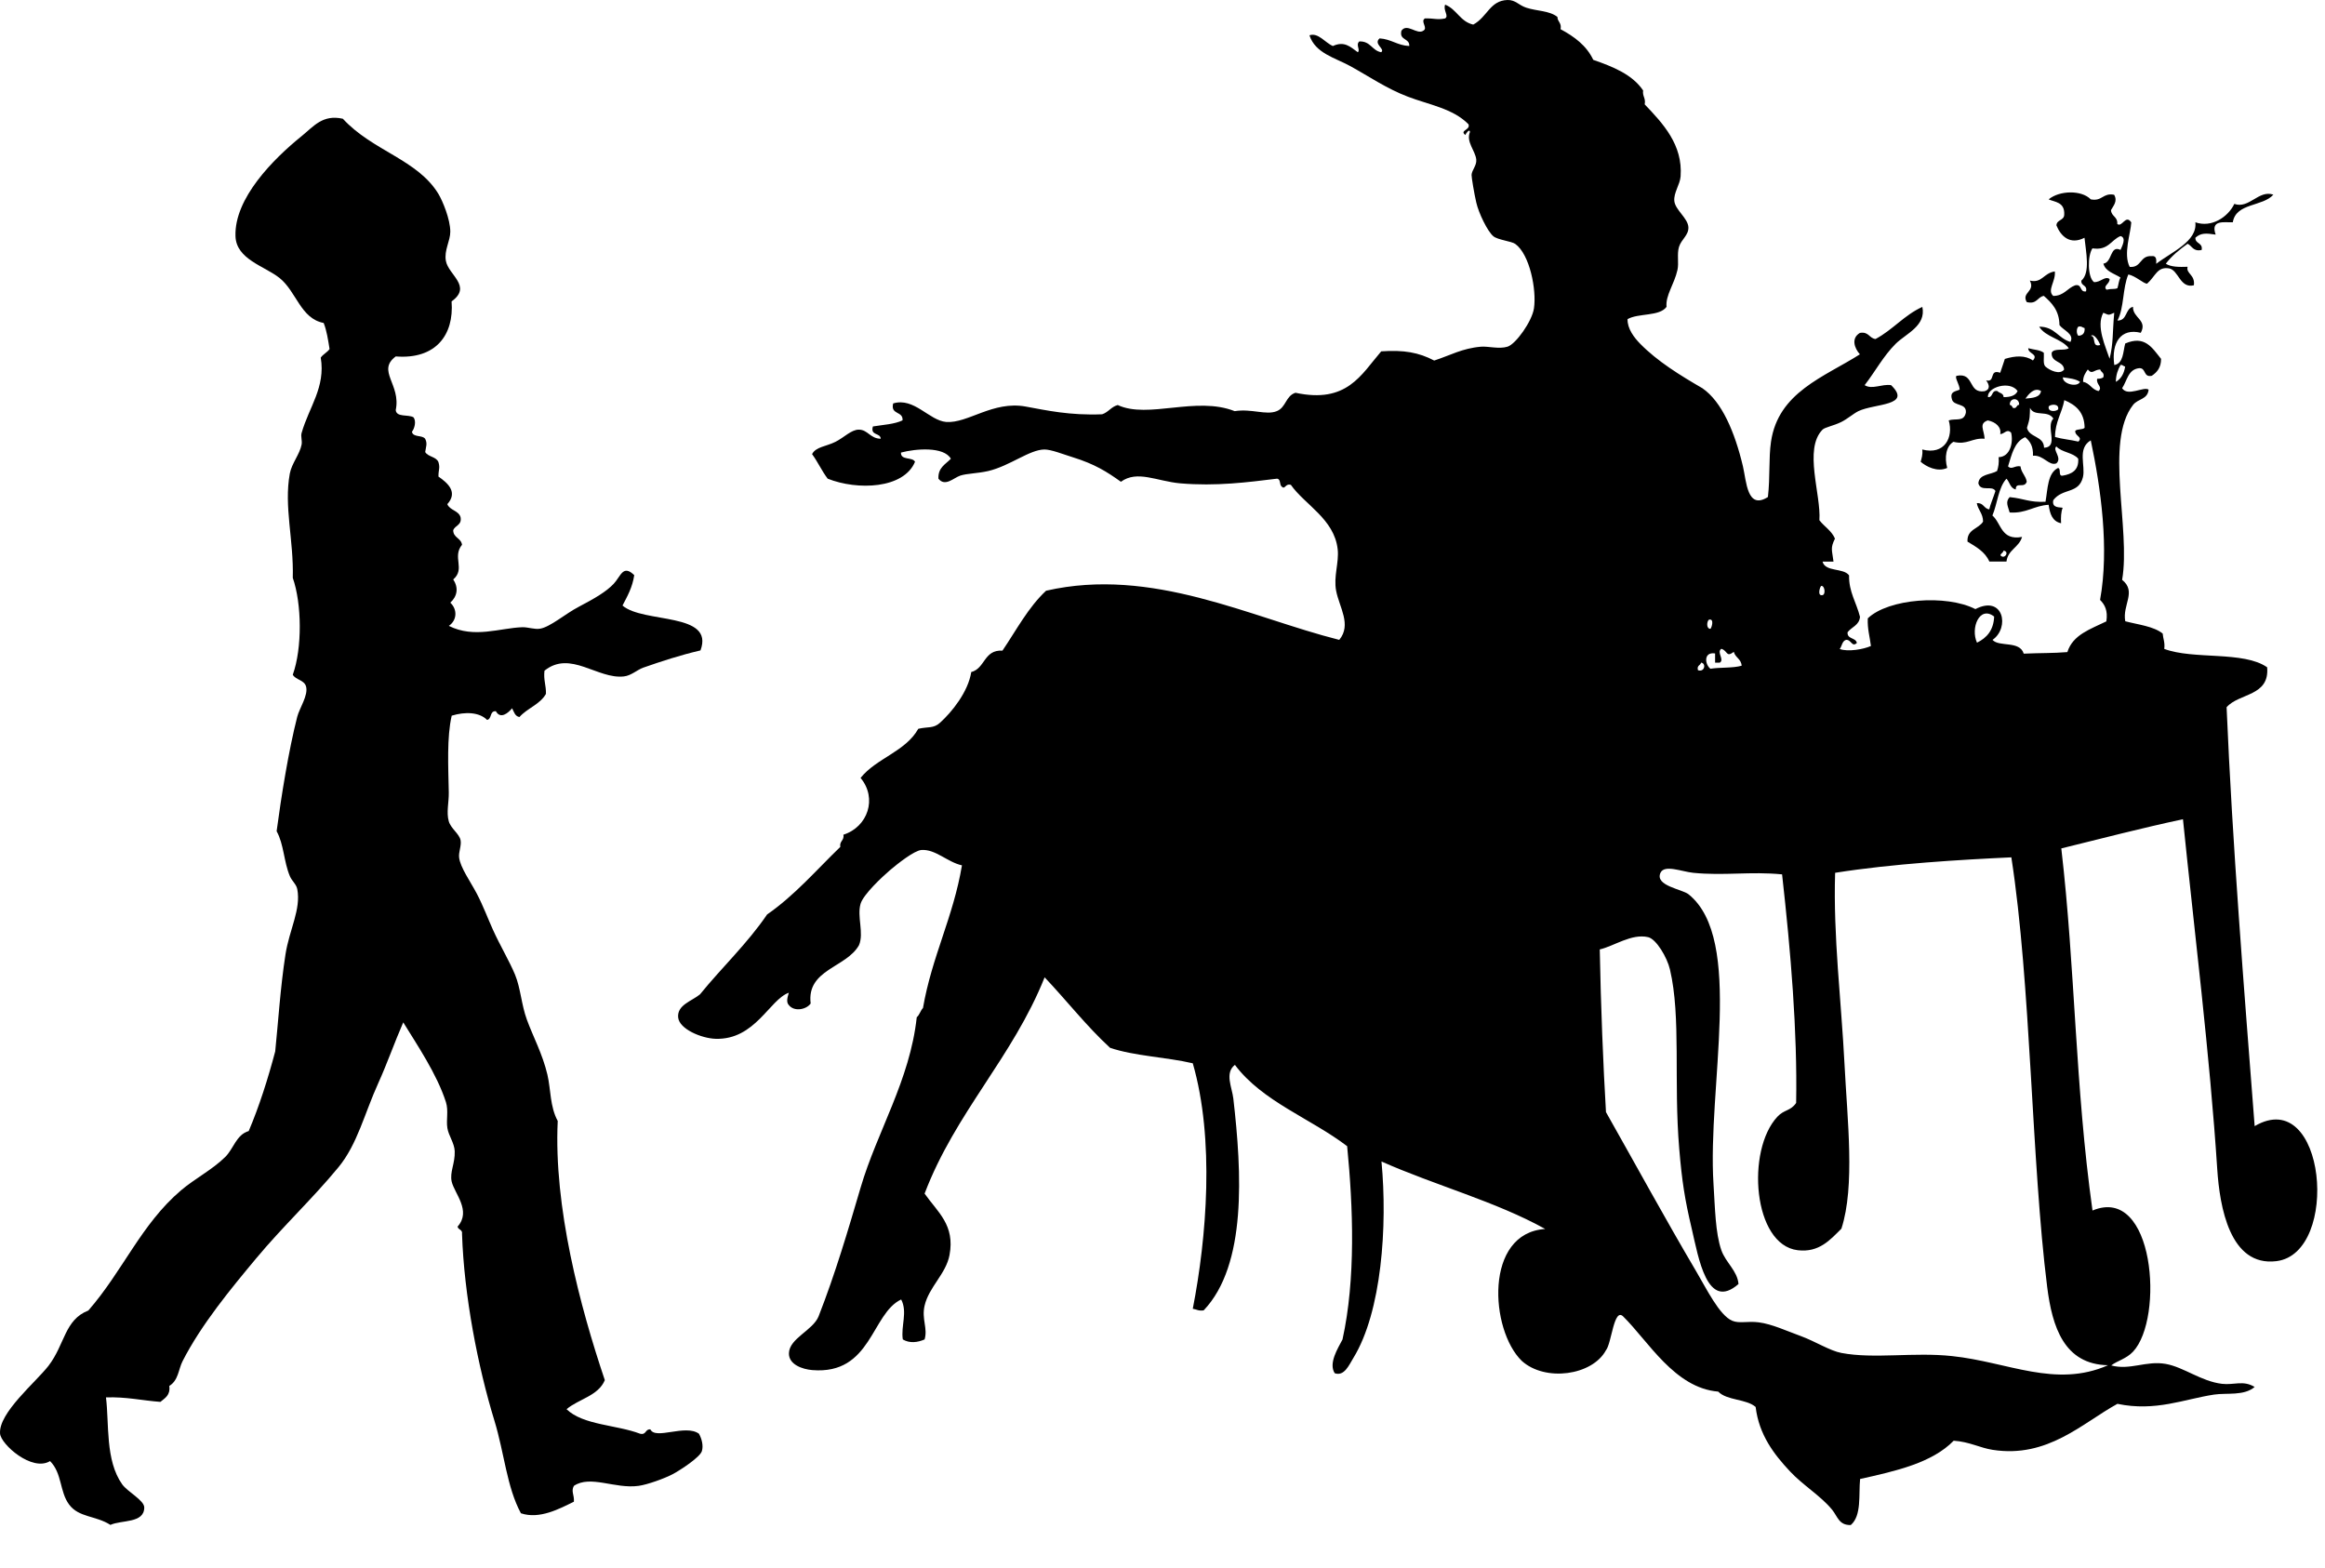 <?xml version="1.0" encoding="UTF-8" standalone="no"?>
<!DOCTYPE svg PUBLIC "-//W3C//DTD SVG 1.1//EN" "http://www.w3.org/Graphics/SVG/1.1/DTD/svg11.dtd">
<svg width="100%" height="100%" viewBox="0 0 43 29" version="1.1" xmlns="http://www.w3.org/2000/svg" xmlns:xlink="http://www.w3.org/1999/xlink" xml:space="preserve" xmlns:serif="http://www.serif.com/" style="fill-rule:evenodd;clip-rule:evenodd;stroke-linejoin:round;stroke-miterlimit:1.414;">
    <g transform="matrix(1,0,0,1,-4.964,-105.928)">
        <path d="M13.316,111.502C13.364,112.127 13.02,112.578 12.283,112.52C11.926,112.786 12.384,113.038 12.283,113.512C12.296,113.65 12.512,113.589 12.61,113.645C12.67,113.718 12.627,113.86 12.583,113.912C12.599,114.023 12.78,113.969 12.828,114.045C12.872,114.132 12.841,114.192 12.828,114.288C12.88,114.379 13.032,114.372 13.073,114.475C13.107,114.59 13.072,114.607 13.073,114.742C13.254,114.867 13.434,115.034 13.237,115.252C13.282,115.367 13.445,115.368 13.482,115.493C13.509,115.644 13.379,115.642 13.346,115.735C13.347,115.875 13.492,115.877 13.509,116.003C13.322,116.232 13.576,116.448 13.346,116.645C13.449,116.798 13.421,116.958 13.292,117.074C13.427,117.198 13.417,117.401 13.265,117.503C13.735,117.74 14.207,117.542 14.626,117.528C14.726,117.525 14.852,117.573 14.953,117.555C15.139,117.525 15.426,117.276 15.661,117.154C15.961,116.996 16.175,116.873 16.314,116.725C16.448,116.581 16.485,116.363 16.694,116.565C16.661,116.791 16.566,116.956 16.477,117.127C16.862,117.462 18.185,117.245 17.919,117.957C17.534,118.047 17.201,118.157 16.857,118.277C16.745,118.319 16.635,118.424 16.503,118.438C16.015,118.494 15.512,117.946 15.034,118.332C15.013,118.502 15.066,118.604 15.061,118.761C14.952,118.956 14.714,119.026 14.571,119.189C14.487,119.175 14.47,119.092 14.435,119.027C14.364,119.113 14.221,119.236 14.135,119.082C14.016,119.071 14.065,119.226 13.972,119.242C13.828,119.097 13.566,119.088 13.318,119.164C13.226,119.565 13.255,120.11 13.264,120.582C13.268,120.765 13.216,120.951 13.264,121.118C13.304,121.253 13.458,121.348 13.482,121.466C13.502,121.566 13.443,121.686 13.455,121.786C13.476,121.97 13.66,122.224 13.782,122.455C13.9,122.679 13.99,122.924 14.082,123.126C14.214,123.418 14.384,123.7 14.49,123.955C14.592,124.2 14.607,124.51 14.708,124.785C14.818,125.089 14.998,125.419 15.088,125.803C15.153,126.079 15.133,126.391 15.279,126.66C15.203,128.251 15.691,130.091 16.15,131.453C16.029,131.744 15.668,131.801 15.442,131.99C15.748,132.287 16.365,132.277 16.803,132.444C16.922,132.471 16.892,132.354 16.993,132.364C17.087,132.563 17.642,132.261 17.891,132.444C17.945,132.541 17.975,132.667 17.945,132.765C17.912,132.876 17.562,133.108 17.401,133.194C17.254,133.271 16.941,133.385 16.775,133.408C16.34,133.469 15.883,133.202 15.578,133.408C15.521,133.51 15.588,133.575 15.578,133.701C15.314,133.83 14.942,134.032 14.598,133.915C14.336,133.43 14.293,132.808 14.108,132.202C13.802,131.203 13.547,129.893 13.509,128.748C13.522,128.664 13.436,128.676 13.427,128.613C13.687,128.322 13.368,127.999 13.318,127.782C13.278,127.606 13.382,127.447 13.374,127.219C13.367,127.064 13.261,126.935 13.238,126.791C13.213,126.635 13.263,126.474 13.211,126.31C13.044,125.789 12.669,125.239 12.422,124.836C12.255,125.219 12.124,125.599 11.959,125.962C11.705,126.521 11.574,127.09 11.224,127.515C10.744,128.098 10.193,128.611 9.701,129.202C9.243,129.752 8.687,130.422 8.34,131.103C8.263,131.255 8.265,131.456 8.095,131.56C8.118,131.734 8.014,131.784 7.931,131.855C7.592,131.83 7.3,131.759 6.924,131.772C6.985,132.257 6.908,132.936 7.224,133.38C7.323,133.519 7.633,133.675 7.632,133.809C7.63,134.105 7.213,134.035 7.006,134.13C6.734,133.956 6.425,133.996 6.244,133.756C6.064,133.517 6.116,133.178 5.89,132.95C5.556,133.153 4.981,132.641 4.965,132.442C4.935,132.058 5.627,131.491 5.863,131.185C6.166,130.789 6.157,130.336 6.598,130.165C7.241,129.427 7.574,128.571 8.311,127.943C8.568,127.725 8.888,127.563 9.128,127.327C9.285,127.174 9.332,126.914 9.564,126.846C9.759,126.386 9.917,125.889 10.054,125.373C10.107,124.863 10.149,124.187 10.244,123.578C10.316,123.119 10.534,122.745 10.462,122.372C10.443,122.279 10.367,122.228 10.325,122.132C10.212,121.865 10.215,121.542 10.08,121.301C10.166,120.655 10.302,119.808 10.461,119.185C10.501,119.027 10.67,118.785 10.624,118.623C10.589,118.501 10.434,118.504 10.379,118.407C10.556,117.911 10.546,117.096 10.379,116.615C10.398,115.913 10.212,115.295 10.324,114.686C10.359,114.498 10.507,114.331 10.542,114.151C10.556,114.076 10.523,114 10.542,113.936C10.678,113.457 10.988,113.091 10.896,112.542C10.939,112.478 11.016,112.447 11.059,112.383C11.032,112.213 11.006,112.04 10.95,111.901C10.523,111.82 10.448,111.322 10.135,111.07C9.859,110.849 9.33,110.725 9.319,110.293C9.298,109.594 10.016,108.871 10.543,108.445C10.764,108.267 10.929,108.04 11.305,108.124C11.854,108.721 12.688,108.877 13.074,109.517C13.146,109.637 13.292,109.978 13.292,110.214C13.292,110.383 13.176,110.557 13.21,110.75C13.254,111.012 13.705,111.222 13.316,111.502Z"/>
        <path d="M45.566,110.039C45.865,110.145 46.171,109.942 46.287,109.699C46.561,109.796 46.738,109.434 47.009,109.528C46.813,109.752 46.316,109.678 46.259,110.039C46.11,110.046 45.84,109.982 45.942,110.267C45.767,110.241 45.672,110.231 45.567,110.324C45.562,110.443 45.708,110.411 45.683,110.551C45.523,110.585 45.508,110.477 45.423,110.436C45.273,110.544 45.13,110.659 45.02,110.805C45.112,110.866 45.264,110.868 45.423,110.862C45.389,110.991 45.565,111.006 45.539,111.204C45.279,111.268 45.257,110.919 45.077,110.891C44.859,110.858 44.831,111.036 44.673,111.175C44.607,111.173 44.461,111.031 44.327,111.004C44.219,111.25 44.25,111.629 44.125,111.856C44.311,111.861 44.266,111.635 44.413,111.602C44.406,111.81 44.685,111.844 44.557,112.083C44.191,111.991 44.008,112.264 44.067,112.679C44.238,112.647 44.227,112.438 44.269,112.281C44.63,112.125 44.765,112.356 44.932,112.565C44.933,112.726 44.858,112.813 44.76,112.878C44.6,112.912 44.659,112.731 44.529,112.737C44.321,112.758 44.305,112.969 44.212,113.107C44.313,113.27 44.611,113.07 44.702,113.134C44.681,113.321 44.508,113.297 44.414,113.417C43.881,114.099 44.375,115.713 44.212,116.652C44.486,116.871 44.212,117.116 44.27,117.418C44.514,117.482 44.793,117.51 44.962,117.645C44.97,117.742 45.007,117.809 44.991,117.929C45.534,118.133 46.456,117.963 46.894,118.269C46.942,118.81 46.374,118.743 46.144,119.008C46.252,121.551 46.464,124.18 46.663,126.755C47.98,125.983 48.254,129.103 47.067,129.252C46.202,129.361 46.016,128.239 45.971,127.55C45.836,125.46 45.544,123.111 45.337,121.079C44.571,121.243 43.833,121.435 43.087,121.619C43.347,123.851 43.34,126.003 43.664,128.316C44.812,127.834 44.991,130.312 44.414,130.926C44.289,131.06 44.119,131.095 44.01,131.181C44.36,131.275 44.656,131.088 45.02,131.153C45.353,131.213 45.674,131.475 46.058,131.521C46.28,131.548 46.45,131.449 46.663,131.579C46.465,131.748 46.148,131.685 45.913,131.72C45.362,131.803 44.831,132.039 44.125,131.891C43.478,132.245 42.836,132.901 41.818,132.742C41.579,132.705 41.392,132.593 41.097,132.573C40.697,132.983 40.031,133.133 39.366,133.281C39.337,133.566 39.398,133.959 39.193,134.133C38.973,134.137 38.952,133.977 38.848,133.849C38.634,133.589 38.313,133.401 38.069,133.14C37.774,132.826 37.496,132.464 37.434,131.949C37.262,131.798 36.9,131.831 36.742,131.665C35.936,131.599 35.448,130.731 34.984,130.275C34.812,130.105 34.77,130.773 34.666,130.899C34.416,131.367 33.542,131.489 33.109,131.097C32.52,130.526 32.409,128.731 33.542,128.657C32.627,128.148 31.5,127.848 30.514,127.409C30.627,128.601 30.517,130.19 29.995,131.041C29.913,131.175 29.826,131.387 29.649,131.325C29.531,131.141 29.708,130.864 29.793,130.701C30.039,129.586 29.99,128.255 29.879,127.126C29.2,126.609 28.313,126.302 27.803,125.622C27.61,125.773 27.75,126.037 27.774,126.245C27.932,127.615 28.026,129.322 27.226,130.162C27.132,130.178 27.092,130.143 27.024,130.133C27.281,128.818 27.43,126.998 27.024,125.593C26.534,125.478 25.948,125.46 25.495,125.307C25.058,124.906 24.692,124.433 24.284,124.003C23.693,125.483 22.634,126.503 22.064,128.003C22.307,128.348 22.629,128.583 22.525,129.139C22.46,129.488 22.144,129.73 22.064,130.075C22.006,130.325 22.126,130.492 22.064,130.7C21.932,130.758 21.785,130.774 21.661,130.7C21.623,130.451 21.753,130.196 21.631,129.961C21.076,130.222 21.084,131.356 19.987,131.267C19.807,131.252 19.549,131.166 19.555,130.954C19.563,130.679 19.997,130.534 20.103,130.274C20.414,129.48 20.647,128.686 20.881,127.891C21.185,126.855 21.793,125.907 21.919,124.741C21.972,124.698 21.986,124.619 22.034,124.571C22.199,123.616 22.595,122.889 22.755,121.932C22.488,121.874 22.265,121.629 22.005,121.648C21.871,121.659 21.562,121.904 21.428,122.018C21.281,122.143 20.931,122.47 20.88,122.643C20.811,122.878 20.946,123.185 20.851,123.408C20.618,123.826 19.879,123.855 19.957,124.487C19.877,124.601 19.652,124.644 19.553,124.516C19.496,124.459 19.535,124.353 19.553,124.288C19.195,124.414 18.931,125.163 18.198,125.14C17.94,125.132 17.525,124.961 17.506,124.743C17.486,124.513 17.757,124.444 17.91,124.318C18.316,123.818 18.784,123.381 19.151,122.841C19.663,122.486 20.063,122.018 20.505,121.591C20.486,121.48 20.581,121.477 20.563,121.365C21.013,121.222 21.195,120.693 20.88,120.315C21.172,119.95 21.712,119.828 21.947,119.407C22.124,119.364 22.228,119.406 22.35,119.294C22.568,119.097 22.869,118.726 22.927,118.357C23.186,118.291 23.158,117.941 23.504,117.961C23.762,117.581 23.98,117.161 24.311,116.853C26.276,116.404 28.093,117.35 29.733,117.762C29.966,117.481 29.733,117.158 29.675,116.853C29.625,116.588 29.731,116.332 29.704,116.087C29.641,115.525 29.094,115.262 28.838,114.895C28.727,114.865 28.735,114.995 28.665,114.924C28.625,114.886 28.653,114.783 28.579,114.781C28.039,114.847 27.458,114.924 26.791,114.867C26.359,114.828 25.997,114.618 25.695,114.838C25.435,114.653 25.216,114.512 24.8,114.383C24.625,114.328 24.404,114.241 24.281,114.241C24.005,114.243 23.647,114.542 23.243,114.639C23.042,114.685 22.846,114.684 22.724,114.724C22.601,114.765 22.444,114.937 22.32,114.781C22.31,114.573 22.453,114.515 22.55,114.412C22.42,114.183 21.9,114.225 21.627,114.298C21.62,114.447 21.839,114.374 21.887,114.468C21.679,114.97 20.822,115 20.272,114.781C20.164,114.64 20.089,114.47 19.983,114.327C20.051,114.191 20.246,114.185 20.416,114.099C20.571,114.022 20.712,113.871 20.849,113.874C21.014,113.875 21.059,114.041 21.253,114.042C21.246,113.926 21.056,113.991 21.108,113.815C21.297,113.784 21.509,113.774 21.656,113.702C21.671,113.526 21.428,113.605 21.483,113.389C21.87,113.272 22.148,113.705 22.463,113.732C22.864,113.762 23.327,113.336 23.934,113.447C24.319,113.517 24.747,113.614 25.347,113.59C25.465,113.552 25.514,113.451 25.636,113.419C26.199,113.681 27.086,113.249 27.799,113.532C28.113,113.482 28.38,113.612 28.577,113.532C28.751,113.463 28.74,113.25 28.923,113.192C29.875,113.396 30.135,112.861 30.509,112.426C30.928,112.397 31.202,112.446 31.489,112.596C31.789,112.499 32.004,112.37 32.354,112.34C32.489,112.329 32.687,112.388 32.844,112.34C32.999,112.293 33.299,111.869 33.334,111.631C33.385,111.288 33.256,110.631 32.988,110.439C32.919,110.389 32.668,110.366 32.584,110.298C32.474,110.207 32.311,109.867 32.267,109.673C32.229,109.51 32.178,109.203 32.18,109.162C32.186,109.071 32.277,108.991 32.267,108.879C32.251,108.715 32.072,108.55 32.151,108.368C32.143,108.3 32.073,108.398 32.065,108.425C31.95,108.336 32.165,108.336 32.123,108.226C31.835,107.933 31.387,107.864 30.999,107.715C30.609,107.567 30.273,107.335 29.932,107.148C29.657,106.997 29.289,106.913 29.182,106.581C29.343,106.524 29.475,106.721 29.615,106.779C29.825,106.684 29.932,106.788 30.076,106.894C30.129,106.853 30.031,106.756 30.105,106.694C30.315,106.688 30.337,106.863 30.508,106.894C30.591,106.833 30.357,106.743 30.479,106.638C30.696,106.652 30.808,106.769 31.028,106.779C31.037,106.628 30.838,106.681 30.883,106.496C30.987,106.348 31.171,106.577 31.287,106.496C31.381,106.444 31.227,106.325 31.317,106.269C31.496,106.264 31.539,106.3 31.691,106.269C31.766,106.221 31.65,106.122 31.691,106.014C31.906,106.097 31.967,106.328 32.211,106.383C32.473,106.242 32.518,105.938 32.845,105.928C32.993,105.925 33.05,106.023 33.191,106.07C33.388,106.135 33.616,106.122 33.768,106.241C33.769,106.333 33.85,106.349 33.826,106.468C34.08,106.605 34.306,106.77 34.431,107.035C34.8,107.163 35.155,107.307 35.353,107.601C35.337,107.712 35.405,107.74 35.382,107.858C35.719,108.212 36.09,108.604 36.046,109.191C36.035,109.342 35.915,109.492 35.93,109.646C35.947,109.81 36.179,109.961 36.19,110.127C36.199,110.279 36.061,110.35 36.016,110.495C35.976,110.627 36.017,110.792 35.988,110.921C35.929,111.185 35.764,111.393 35.786,111.603C35.655,111.784 35.268,111.715 35.065,111.83C35.06,112.009 35.19,112.174 35.296,112.283C35.615,112.61 36.04,112.871 36.449,113.108C36.809,113.356 37.048,113.916 37.199,114.553C37.264,114.829 37.275,115.365 37.661,115.12C37.704,114.737 37.673,114.408 37.718,114.098C37.852,113.181 38.7,112.902 39.362,112.481C39.26,112.367 39.196,112.183 39.362,112.085C39.527,112.056 39.531,112.183 39.651,112.198C39.969,112.029 40.182,111.756 40.517,111.604C40.591,111.953 40.217,112.097 40.026,112.284C39.797,112.51 39.642,112.805 39.45,113.051C39.587,113.139 39.769,113.025 39.939,113.051C40.336,113.437 39.637,113.387 39.334,113.532C39.24,113.579 39.133,113.675 39.017,113.733C38.87,113.805 38.715,113.829 38.67,113.875C38.318,114.234 38.647,115.076 38.613,115.549C38.703,115.668 38.838,115.742 38.901,115.889C38.813,116.07 38.846,116.089 38.874,116.315C38.806,116.315 38.739,116.315 38.671,116.315C38.723,116.51 39.057,116.426 39.162,116.569C39.156,116.874 39.296,117.067 39.364,117.336C39.35,117.494 39.208,117.523 39.134,117.621C39.123,117.753 39.286,117.716 39.306,117.819C39.214,117.906 39.204,117.753 39.105,117.762C39.032,117.784 39.031,117.878 38.989,117.931C39.143,117.988 39.435,117.935 39.566,117.875C39.546,117.705 39.499,117.562 39.508,117.364C39.888,116.998 40.962,116.918 41.498,117.193C42.019,116.924 42.138,117.54 41.815,117.762C41.935,117.899 42.319,117.771 42.392,118.017C42.705,118.003 42.936,118.01 43.199,117.988C43.301,117.664 43.631,117.562 43.92,117.42C43.952,117.219 43.889,117.108 43.804,117.023C43.976,116.076 43.819,114.958 43.632,114.072C43.376,114.222 43.539,114.545 43.487,114.753C43.409,115.069 43.114,114.948 42.939,115.178C42.904,115.337 43.081,115.304 43.112,115.32C43.082,115.396 43.077,115.494 43.083,115.605C42.923,115.572 42.875,115.432 42.853,115.264C42.58,115.279 42.442,115.427 42.132,115.406C42.101,115.292 42.048,115.211 42.132,115.122C42.417,115.151 42.485,115.221 42.795,115.208C42.837,114.964 42.834,114.678 43.026,114.583C43.091,114.595 43.022,114.739 43.112,114.725C43.284,114.696 43.413,114.624 43.4,114.412C43.306,114.296 43.095,114.296 42.996,114.185C42.916,114.249 43.11,114.394 42.996,114.498C42.856,114.551 42.759,114.339 42.563,114.356C42.571,114.186 42.51,114.086 42.419,114.013C42.217,114.1 42.17,114.337 42.102,114.553C42.172,114.623 42.227,114.532 42.332,114.553C42.347,114.673 42.429,114.722 42.448,114.837C42.403,114.97 42.241,114.829 42.245,114.98C42.142,114.959 42.133,114.844 42.073,114.781C41.922,114.944 41.906,115.242 41.813,115.462C41.981,115.608 41.972,115.929 42.361,115.858C42.307,116.052 42.099,116.094 42.073,116.313C41.967,116.313 41.861,116.313 41.756,116.313C41.678,116.134 41.513,116.042 41.352,115.945C41.339,115.714 41.558,115.711 41.64,115.575C41.64,115.424 41.548,115.363 41.524,115.234C41.652,115.222 41.652,115.336 41.755,115.348C41.771,115.267 41.828,115.138 41.869,115.009C41.809,114.896 41.596,115.032 41.553,114.867C41.566,114.692 41.779,114.711 41.899,114.639C41.923,114.568 41.937,114.488 41.928,114.383C42.146,114.377 42.202,114.104 42.159,113.93C42.079,113.851 42.038,113.954 41.957,113.957C41.983,113.831 41.877,113.732 41.727,113.703C41.556,113.764 41.66,113.877 41.669,114.042C41.434,114.023 41.347,114.163 41.092,114.099C40.954,114.183 40.924,114.388 40.977,114.582C40.794,114.666 40.585,114.555 40.486,114.468C40.503,114.401 40.528,114.338 40.515,114.241C40.928,114.35 41.097,114.017 41.005,113.702C41.139,113.661 41.285,113.734 41.322,113.56C41.34,113.372 41.088,113.45 41.062,113.303C41.025,113.165 41.135,113.168 41.207,113.134C41.209,113.043 41.109,112.91 41.149,112.879C41.489,112.809 41.352,113.211 41.669,113.163C41.782,113.127 41.752,113.036 41.697,112.963C41.876,113.007 41.745,112.747 41.957,112.822C41.985,112.735 42.016,112.654 42.043,112.566C42.231,112.508 42.42,112.494 42.562,112.595C42.671,112.472 42.471,112.474 42.476,112.368C42.572,112.397 42.696,112.397 42.764,112.453C42.77,112.541 42.745,112.661 42.793,112.707C42.869,112.776 43.059,112.868 43.139,112.763C43.127,112.596 42.897,112.642 42.909,112.452C42.951,112.359 43.151,112.424 43.225,112.367C43.088,112.189 42.798,112.164 42.678,111.97C42.967,111.968 43.032,112.188 43.255,112.252C43.335,112.105 43.12,112.035 43.053,111.94C43.049,111.669 42.911,111.53 42.764,111.4C42.641,111.421 42.639,111.561 42.448,111.515C42.344,111.334 42.612,111.323 42.505,111.117C42.732,111.171 42.756,110.979 42.967,110.948C42.988,111.13 42.818,111.295 42.938,111.401C43.137,111.4 43.196,111.259 43.342,111.205C43.478,111.174 43.419,111.337 43.544,111.317C43.575,111.193 43.447,111.224 43.458,111.118C43.627,110.975 43.543,110.589 43.516,110.325C43.247,110.463 43.079,110.297 42.997,110.097C43,109.988 43.138,110.01 43.141,109.899C43.154,109.66 42.963,109.667 42.853,109.615C43.053,109.449 43.461,109.439 43.632,109.615C43.847,109.657 43.853,109.49 44.064,109.53C44.133,109.648 44.052,109.73 44.006,109.814C44.012,109.932 44.133,109.934 44.122,110.07C44.212,110.141 44.277,109.885 44.381,110.041C44.371,110.241 44.229,110.628 44.352,110.864C44.574,110.883 44.538,110.651 44.756,110.665C44.846,110.652 44.848,110.727 44.842,110.807C45.125,110.589 45.607,110.393 45.566,110.039ZM43.663,110.521C43.572,110.652 43.569,111.051 43.691,111.145C43.812,111.154 43.894,111.025 43.98,111.088C43.985,111.181 43.851,111.213 43.923,111.286C44.031,111.261 44.058,111.284 44.125,111.258C44.146,111.194 44.15,111.113 44.182,111.061C44.065,110.985 43.907,110.952 43.865,110.804C44.032,110.782 43.984,110.454 44.182,110.55C44.208,110.487 44.299,110.325 44.182,110.294C44.005,110.366 43.958,110.566 43.663,110.521ZM43.98,112.563C44.052,112.268 44.031,112.1 44.066,111.712C43.953,111.76 43.978,111.76 43.864,111.712C43.725,111.963 43.907,112.338 43.98,112.563ZM43.403,112.138C43.485,112.133 43.525,112.088 43.518,111.996C43.479,111.988 43.463,111.955 43.403,111.969C43.364,112.004 43.364,112.101 43.403,112.138ZM43.807,112.309C43.784,112.237 43.689,112.086 43.635,112.139C43.738,112.149 43.641,112.357 43.807,112.309ZM44.096,112.99C44.194,112.934 44.248,112.836 44.268,112.706C44.231,112.704 44.228,112.671 44.182,112.678C44.135,112.764 44.097,112.859 44.096,112.99ZM43.49,112.99C43.619,113.013 43.649,113.136 43.778,113.16C43.856,113.079 43.728,113.042 43.75,112.933C43.8,112.934 43.839,112.926 43.865,112.905C43.889,112.814 43.82,112.817 43.807,112.761C43.685,112.765 43.661,112.864 43.577,112.761C43.534,112.825 43.489,112.884 43.49,112.99ZM43.433,112.99C43.353,112.934 43.231,112.923 43.116,112.906C43.108,113.029 43.383,113.099 43.433,112.99ZM41.731,113.273C41.833,113.28 41.788,113.139 41.904,113.16C41.939,113.2 42.019,113.197 42.02,113.273C42.144,113.273 42.241,113.246 42.279,113.16C42.137,112.959 41.708,113.09 41.731,113.273ZM42.423,113.3C42.553,113.287 42.692,113.283 42.712,113.16C42.587,113.082 42.479,113.223 42.423,113.3ZM42.134,113.415C42.166,113.42 42.179,113.448 42.192,113.472C42.271,113.493 42.25,113.415 42.307,113.415C42.313,113.276 42.13,113.276 42.134,113.415ZM42.971,114.01C43.105,114.049 43.264,114.062 43.403,114.095C43.492,114.006 43.336,113.997 43.345,113.896C43.382,113.858 43.481,113.879 43.518,113.84C43.515,113.549 43.353,113.416 43.143,113.328C43.099,113.569 42.972,113.729 42.971,114.01ZM42.855,113.443C42.83,113.55 42.984,113.544 43.028,113.5C43.053,113.392 42.899,113.399 42.855,113.443ZM42.452,113.841C42.494,114.025 42.765,113.986 42.768,114.209C43.052,114.194 42.789,113.817 42.941,113.67C42.835,113.503 42.589,113.645 42.508,113.471C42.502,113.63 42.513,113.65 42.452,113.841ZM41.961,116.197C42.032,116.287 42.139,116.129 42.019,116.111C42.012,116.151 41.971,116.159 41.961,116.197ZM38.673,116.934C38.734,116.917 38.71,116.75 38.645,116.765C38.622,116.784 38.568,116.959 38.673,116.934ZM41.528,117.814C41.708,117.725 41.835,117.585 41.845,117.331C41.576,117.12 41.403,117.546 41.528,117.814ZM36.598,117.558C36.621,117.537 36.675,117.361 36.569,117.389C36.529,117.423 36.519,117.558 36.598,117.558ZM36.771,118.183C36.742,118.183 36.713,118.183 36.684,118.183C36.684,118.125 36.684,118.068 36.684,118.013C36.461,117.979 36.499,118.226 36.598,118.296C36.78,118.267 37.012,118.287 37.175,118.24C37.167,118.114 37.057,118.09 37.03,117.984C36.885,118.092 36.924,117.968 36.8,117.927C36.706,117.991 36.862,118.126 36.771,118.183ZM36.367,118.323C36.492,118.366 36.523,118.194 36.425,118.183C36.413,118.236 36.342,118.233 36.367,118.323ZM38.904,122.07C38.867,123.248 39.018,124.435 39.078,125.617C39.129,126.633 39.276,127.864 39.02,128.652C38.814,128.856 38.608,129.098 38.212,129.05C37.384,128.951 37.255,127.201 37.837,126.58C37.962,126.446 38.08,126.478 38.183,126.326C38.207,124.999 38.084,123.541 37.923,122.099C37.34,122.041 36.85,122.128 36.279,122.07C36.066,122.048 35.746,121.912 35.674,122.07C35.565,122.311 36.076,122.372 36.194,122.468C37.228,123.3 36.538,126.028 36.655,127.831C36.683,128.265 36.688,128.729 36.8,129.05C36.88,129.278 37.096,129.43 37.117,129.675C36.536,130.185 36.378,129.189 36.252,128.652C36.123,128.107 36.072,127.778 36.021,127.177C35.915,125.924 36.057,124.74 35.849,123.857C35.797,123.636 35.598,123.296 35.445,123.26C35.138,123.189 34.814,123.427 34.551,123.487C34.57,124.532 34.615,125.639 34.666,126.496C35.229,127.491 35.749,128.448 36.338,129.447C36.521,129.755 36.764,130.257 37.002,130.355C37.134,130.41 37.287,130.357 37.492,130.384C37.736,130.415 38.01,130.544 38.27,130.638C38.532,130.734 38.81,130.911 39.02,130.95C39.627,131.065 40.361,130.931 41.067,131.008C42.098,131.116 42.98,131.605 43.951,131.177C43.138,131.162 42.919,130.466 42.826,129.731C42.534,127.412 42.527,124.129 42.163,121.784C41.232,121.827 39.958,121.902 38.904,122.07Z"/>
    </g>
</svg>
